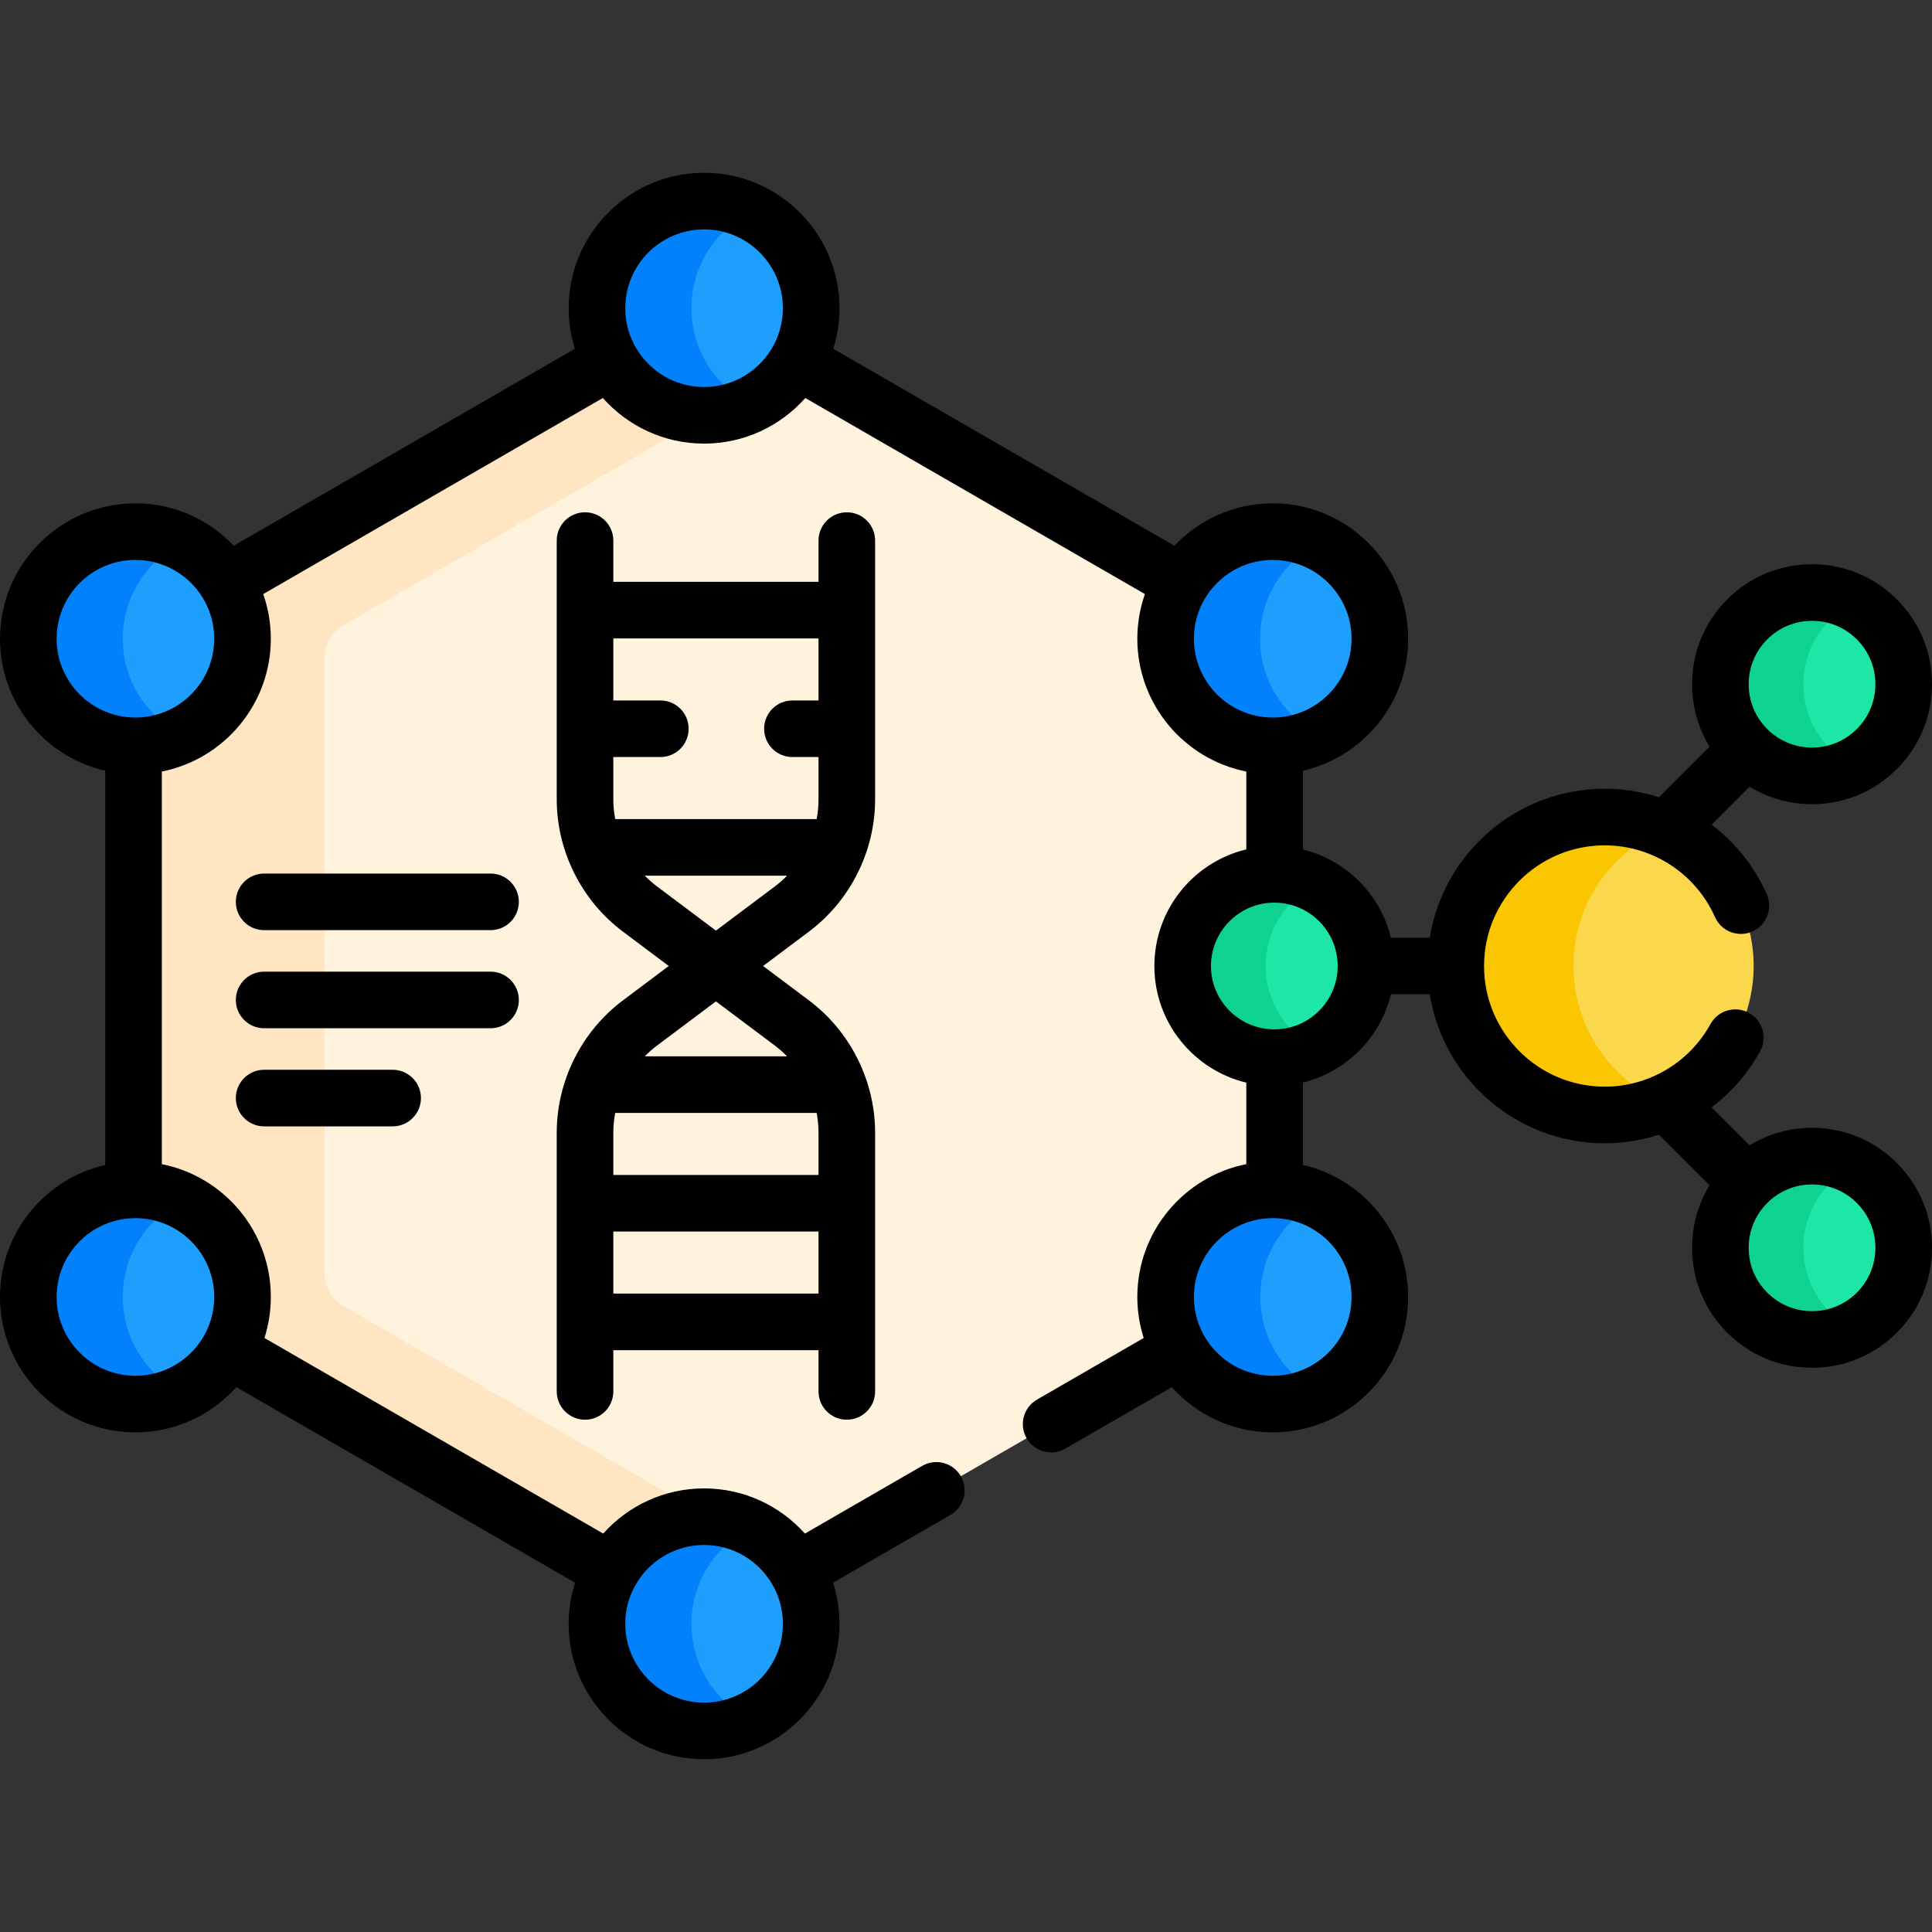 <svg id="Capa_1" enable-background="new 0 0 512 512" height="512" viewBox="0 0 512 512" width="512" xmlns="http://www.w3.org/2000/svg"><rect x="0" y="0" width="512" height="512" fill="#333333" stroke="none"/><g><g><g><path d="m337.71 280.292c-13.416 0-24.292-10.876-24.292-24.292s10.876-24.292 24.292-24.292c.025 0 .049.002.074.002v-34.066c-.167.003-.332.013-.499.013-15.677 0-28.385-12.708-28.385-28.385 0-5.462 1.546-10.561 4.22-14.891l-101.805-58.778c-4.87 8.628-14.117 14.457-24.73 14.457-10.614 0-19.86-5.829-24.73-14.457l-101.804 58.777c2.674 4.33 4.22 9.429 4.22 14.891 0 15.677-12.708 28.385-28.385 28.385-.167 0-.332-.01-.499-.013v117.687c.167-.003.332-.013.499-.013 15.677 0 28.385 12.708 28.385 28.385 0 5.108-1.356 9.896-3.717 14.036l101.375 58.529c4.889-8.557 14.096-14.328 24.656-14.328 10.561 0 19.767 5.772 24.656 14.328l101.375-58.529c-2.361-4.141-3.717-8.929-3.717-14.036 0-15.677 12.708-28.385 28.385-28.385.167 0 .332.01.499.013v-35.04c-.024.001-.048.002-.073.002z" fill="#fff3de"/><g><path d="m161.929 416.269c4.889-8.557 14.096-14.328 24.656-14.328.4 0 .796.014 1.192.03l-96.777-55.875c-3.094-1.786-5-5.088-5-8.66v-163.043c0-3.573 1.906-6.874 5-8.66l96.467-55.695c-.294.009-.586.022-.882.022-10.614 0-19.86-5.829-24.73-14.457l-101.804 58.777c2.674 4.33 4.22 9.429 4.22 14.891 0 15.677-12.708 28.385-28.385 28.385-.167 0-.332-.01-.499-.013v117.687c.167-.003.332-.013.499-.013 15.677 0 28.385 12.708 28.385 28.385 0 5.108-1.356 9.896-3.717 14.036z" fill="#ffe5c2"/></g><g><g><circle cx="35.885" cy="169.271" fill="#1e9efd" r="28.385"/></g><g><path d="m32.53 169.271c0-11.184 6.471-20.854 15.87-25.479-3.776-1.858-8.022-2.906-12.515-2.906-15.677 0-28.385 12.708-28.385 28.385s12.708 28.385 28.385 28.385c4.493 0 8.739-1.048 12.515-2.906-9.4-4.626-15.87-14.295-15.87-25.479z" fill="#0182fc"/></g><g><circle cx="337.285" cy="169.271" fill="#1e9efd" r="28.385"/></g><g><path d="m333.929 169.271c0-11.184 6.471-20.854 15.87-25.479-3.776-1.858-8.022-2.906-12.515-2.906-15.677 0-28.385 12.708-28.385 28.385s12.708 28.385 28.385 28.385c4.493 0 8.739-1.048 12.515-2.906-9.399-4.626-15.87-14.295-15.87-25.479z" fill="#0182fc"/></g></g><g><g><circle cx="35.885" cy="343.703" fill="#1e9efd" r="28.385"/></g><g><path d="m32.53 343.703c0-11.184 6.471-20.854 15.87-25.479-3.776-1.858-8.022-2.906-12.515-2.906-15.677 0-28.385 12.708-28.385 28.385s12.708 28.385 28.385 28.385c4.493 0 8.739-1.048 12.515-2.906-9.4-4.626-15.87-14.295-15.87-25.479z" fill="#0182fc"/></g><g><circle cx="337.285" cy="343.703" fill="#1e9efd" r="28.385"/></g><g><path d="m334 343.703c0-11.17 6.455-20.828 15.835-25.461-3.785-1.869-8.043-2.924-12.55-2.924-15.677 0-28.385 12.708-28.385 28.385s12.708 28.385 28.385 28.385c4.507 0 8.766-1.055 12.55-2.924-9.38-4.633-15.835-14.291-15.835-25.461z" fill="#0182fc"/></g></g><g><g><circle cx="186.585" cy="430.326" fill="#1e9efd" r="28.385"/></g><g><path d="m183.229 430.326c0-11.184 6.471-20.854 15.87-25.479-3.776-1.858-8.022-2.906-12.515-2.906-15.677 0-28.385 12.708-28.385 28.385s12.708 28.385 28.385 28.385c4.493 0 8.739-1.048 12.515-2.906-9.399-4.626-15.87-14.295-15.87-25.479z" fill="#0182fc"/></g><g><circle cx="186.585" cy="81.675" fill="#1e9efd" r="28.385"/></g><g><path d="m183.229 81.675c0-11.184 6.471-20.854 15.87-25.479-3.776-1.858-8.022-2.906-12.515-2.906-15.677 0-28.385 12.708-28.385 28.385s12.708 28.385 28.385 28.385c4.493 0 8.739-1.048 12.515-2.906-9.399-4.626-15.87-14.295-15.87-25.479z" fill="#0182fc"/></g></g></g><g><g><circle cx="337.71" cy="256" fill="#1ee6a6" r="24.292"/></g><g><path d="m335.415 256c0-9.456 5.407-17.644 13.294-21.658-3.303-1.681-7.039-2.635-10.999-2.635-13.416 0-24.292 10.876-24.292 24.292s10.876 24.292 24.292 24.292c3.96 0 7.696-.954 10.999-2.635-7.887-4.012-13.294-12.2-13.294-21.656z" fill="#0ed290"/></g><g><g><circle cx="480.208" cy="181.319" fill="#1ee6a6" r="24.292"/></g><g><path d="m477.912 181.319c0-9.456 5.407-17.644 13.294-21.658-3.303-1.681-7.039-2.635-10.999-2.635-13.416 0-24.292 10.876-24.292 24.292s10.876 24.292 24.292 24.292c3.96 0 7.696-.954 10.999-2.635-7.887-4.012-13.294-12.2-13.294-21.656z" fill="#0ed290"/></g><g><g><circle cx="480.208" cy="330.681" fill="#1ee6a6" r="24.292"/></g><g><path d="m477.912 330.681c0-9.456 5.407-17.644 13.294-21.658-3.303-1.681-7.039-2.635-10.999-2.635-13.416 0-24.292 10.876-24.292 24.292s10.876 24.292 24.292 24.292c3.96 0 7.696-.954 10.999-2.635-7.887-4.012-13.294-12.2-13.294-21.656z" fill="#0ed290"/></g></g></g><g><circle cx="425.264" cy="256" fill="#fbd74c" r="39.475"/></g><g><path d="m417 256c0-16.258 9.831-30.215 23.87-36.265-4.787-2.063-10.062-3.211-15.605-3.211-21.802 0-39.475 17.674-39.475 39.475s17.674 39.475 39.475 39.475c5.544 0 10.818-1.148 15.605-3.211-14.039-6.048-23.87-20.005-23.87-36.263z" fill="#fac600"/></g></g></g><g><path d="m231.916 211.811v-68.548c0-4.142-3.358-7.5-7.5-7.5s-7.5 3.358-7.5 7.5v10.928h-54.377v-10.928c0-4.142-3.358-7.5-7.5-7.5s-7.5 3.358-7.5 7.5v68.548c0 13.728 6.557 26.84 17.539 35.077l12.15 9.112-12.15 9.112c-10.982 8.237-17.539 21.35-17.539 35.077v68.548c0 4.142 3.358 7.5 7.5 7.5s7.5-3.358 7.5-7.5v-10.928h54.377v10.928c0 4.142 3.358 7.5 7.5 7.5s7.5-3.358 7.5-7.5v-68.548c0-13.728-6.557-26.841-17.539-35.077l-12.15-9.112 12.15-9.112c10.982-8.237 17.539-21.35 17.539-35.077zm-15-42.621v16.437h-6.916c-4.142 0-7.5 3.358-7.5 7.5s3.358 7.5 7.5 7.5h6.916v11.184c0 1.774-.172 3.531-.495 5.253h-53.388c-.322-1.722-.495-3.479-.495-5.253v-11.184h12.462c4.142 0 7.5-3.358 7.5-7.5s-3.358-7.5-7.5-7.5h-12.461v-16.437zm0 130.999v11.184h-54.377v-11.184c0-1.774.172-3.531.495-5.253h53.388c.321 1.722.494 3.479.494 5.253zm-54.377 42.62v-16.436h54.377v16.436zm42.838-65.697c1.148.861 2.214 1.812 3.21 2.824h-37.72c.996-1.012 2.062-1.963 3.21-2.824l15.65-11.737zm0-42.224-15.65 11.737-15.65-11.737c-1.149-.861-2.215-1.812-3.21-2.824h37.72c-.996 1.012-2.062 1.962-3.21 2.824z"/><path d="m480.208 298.888c-5.933 0-11.614 1.618-16.548 4.638l-10.077-10.077c5.192-3.925 9.61-8.932 12.858-14.833 1.996-3.629.674-8.19-2.956-10.187-3.628-1.998-8.188-.673-10.187 2.955-5.631 10.233-16.372 16.591-28.033 16.591-17.632 0-31.976-14.344-31.976-31.975s14.344-31.975 31.976-31.975c12.627 0 24.102 7.465 29.231 19.019 1.681 3.787 6.114 5.494 9.898 3.811 3.785-1.681 5.491-6.112 3.811-9.898-3.298-7.427-8.382-13.704-14.613-18.415l10.068-10.068c4.934 3.019 10.616 4.638 16.548 4.638 8.492 0 16.476-3.307 22.479-9.312 6.006-6.004 9.313-13.988 9.313-22.481 0-8.492-3.307-16.476-9.312-22.48-6.005-6.005-13.988-9.312-22.48-9.312-8.493 0-16.477 3.307-22.48 9.312-6.006 6.004-9.313 13.988-9.313 22.48 0 5.932 1.618 11.614 4.638 16.548l-13.421 13.421c-4.572-1.473-9.407-2.263-14.367-2.263-23.349 0-42.767 17.126-46.37 39.475h-10.294c-2.791-11.49-11.837-20.556-23.317-23.374v-20.881c15.948-3.646 27.886-17.938 27.886-34.975 0-19.787-16.098-35.885-35.885-35.885-10.252 0-19.506 4.328-26.052 11.245l-90.412-52.199c1.07-3.398 1.649-7.011 1.649-10.757 0-19.787-16.098-35.885-35.885-35.885s-35.885 16.098-35.885 35.885c0 3.746.579 7.359 1.649 10.757l-90.412 52.199c-6.546-6.917-15.8-11.245-26.052-11.245-19.787 0-35.885 16.098-35.885 35.886 0 17.037 11.938 31.329 27.886 34.975v104.481c-15.948 3.647-27.886 17.939-27.886 34.976 0 19.787 16.098 35.885 35.885 35.885 10.617 0 20.167-4.638 26.743-11.99l89.769 51.828c-1.099 3.439-1.698 7.101-1.698 10.9 0 19.787 16.098 35.885 35.885 35.885s35.885-16.098 35.885-35.885c0-3.799-.598-7.46-1.698-10.9l31.12-17.967c3.587-2.071 4.816-6.658 2.745-10.245-2.071-3.588-6.658-4.817-10.245-2.745l-31.08 17.944c-6.576-7.342-16.119-11.972-26.727-11.972s-20.152 4.63-26.728 11.972l-89.775-51.833c1.094-3.433 1.69-7.086 1.69-10.877 0-17.391-12.438-31.928-28.884-35.195v-104.043c16.446-3.266 28.884-17.803 28.884-35.195 0-4.146-.715-8.126-2.014-11.834l90.003-51.963c6.578 7.407 16.164 12.086 26.826 12.086s20.248-4.679 26.826-12.086l90.003 51.963c-1.299 3.708-2.014 7.688-2.014 11.834 0 17.391 12.438 31.928 28.885 35.195v20.627c-13.959 3.354-24.366 15.935-24.366 30.908s10.407 27.554 24.366 30.908v21.6c-16.447 3.266-28.885 17.803-28.885 35.195 0 3.791.595 7.444 1.69 10.877l-28.275 16.325c-3.587 2.071-4.816 6.658-2.745 10.245 2.07 3.587 6.66 4.816 10.245 2.745l28.227-16.297c6.576 7.352 16.127 11.99 26.743 11.99 19.787 0 35.885-16.098 35.885-35.885 0-17.037-11.938-31.329-27.886-34.975v-21.854c11.48-2.817 20.526-11.883 23.317-23.374h10.294c3.602 22.349 23.02 39.475 46.37 39.475 4.951 0 9.78-.802 14.356-2.274l13.432 13.432c-3.02 4.934-4.638 10.616-4.638 16.548 0 8.492 3.307 16.476 9.312 22.48 6.005 6.005 13.988 9.312 22.481 9.312 8.492 0 16.476-3.307 22.479-9.312 6.006-6.004 9.313-13.988 9.313-22.48 0-8.493-3.307-16.477-9.312-22.481-6.005-6.005-13.989-9.312-22.481-9.312zm-11.874-129.443c3.171-3.172 7.388-4.918 11.874-4.918 4.485 0 8.702 1.747 11.874 4.918s4.918 7.388 4.918 11.874-1.746 8.703-4.918 11.875c-.001 0-.001 0-.001 0-3.171 3.172-7.388 4.918-11.873 4.918-4.486 0-8.703-1.747-11.875-4.918s-4.918-7.389-4.918-11.875 1.746-8.702 4.919-11.874zm-281.749 239.995c11.516 0 20.885 9.369 20.885 20.885s-9.369 20.885-20.885 20.885-20.885-9.369-20.885-20.885 9.369-20.885 20.885-20.885zm-129.814-65.737c0 11.516-9.369 20.885-20.885 20.885s-20.886-9.369-20.886-20.885 9.369-20.885 20.885-20.885 20.886 9.369 20.886 20.885zm-20.886-153.547c-11.516 0-20.885-9.369-20.885-20.885s9.369-20.885 20.885-20.885 20.885 9.369 20.885 20.885-9.369 20.885-20.885 20.885zm150.7-87.596c-11.516 0-20.885-9.369-20.885-20.885s9.369-20.885 20.885-20.885 20.885 9.369 20.885 20.885-9.369 20.885-20.885 20.885zm129.814 66.711c0-11.516 9.369-20.885 20.886-20.885 11.516 0 20.885 9.369 20.885 20.885s-9.369 20.885-20.885 20.885-20.886-9.369-20.886-20.885zm41.771 174.432c0 11.516-9.369 20.885-20.885 20.885-11.517 0-20.886-9.369-20.886-20.885s9.369-20.885 20.886-20.885c11.516-.001 20.885 9.369 20.885 20.885zm-20.46-70.911c-9.259 0-16.792-7.533-16.792-16.792s7.533-16.792 16.792-16.792c9.26 0 16.793 7.533 16.793 16.792s-7.533 16.792-16.793 16.792zm154.371 69.763c-3.171 3.172-7.388 4.918-11.873 4.918-4.486 0-8.703-1.747-11.874-4.918 0 0 0 0-.001 0-3.172-3.172-4.918-7.389-4.918-11.874 0-4.486 1.746-8.703 4.919-11.875 3.171-3.172 7.388-4.918 11.874-4.918 4.485 0 8.702 1.747 11.874 4.918s4.918 7.389 4.918 11.875-1.746 8.702-4.919 11.874z"/><path d="m130 231.5h-60c-4.142 0-7.5 3.358-7.5 7.5s3.358 7.5 7.5 7.5h60c4.142 0 7.5-3.358 7.5-7.5s-3.358-7.5-7.5-7.5z"/><path d="m137.5 265c0-4.142-3.358-7.5-7.5-7.5h-60c-4.142 0-7.5 3.358-7.5 7.5s3.358 7.5 7.5 7.5h60c4.142 0 7.5-3.358 7.5-7.5z"/><path d="m70 283.5c-4.142 0-7.5 3.358-7.5 7.5s3.358 7.5 7.5 7.5h34.054c4.142 0 7.5-3.358 7.5-7.5s-3.358-7.5-7.5-7.5z"/></g></g></svg>